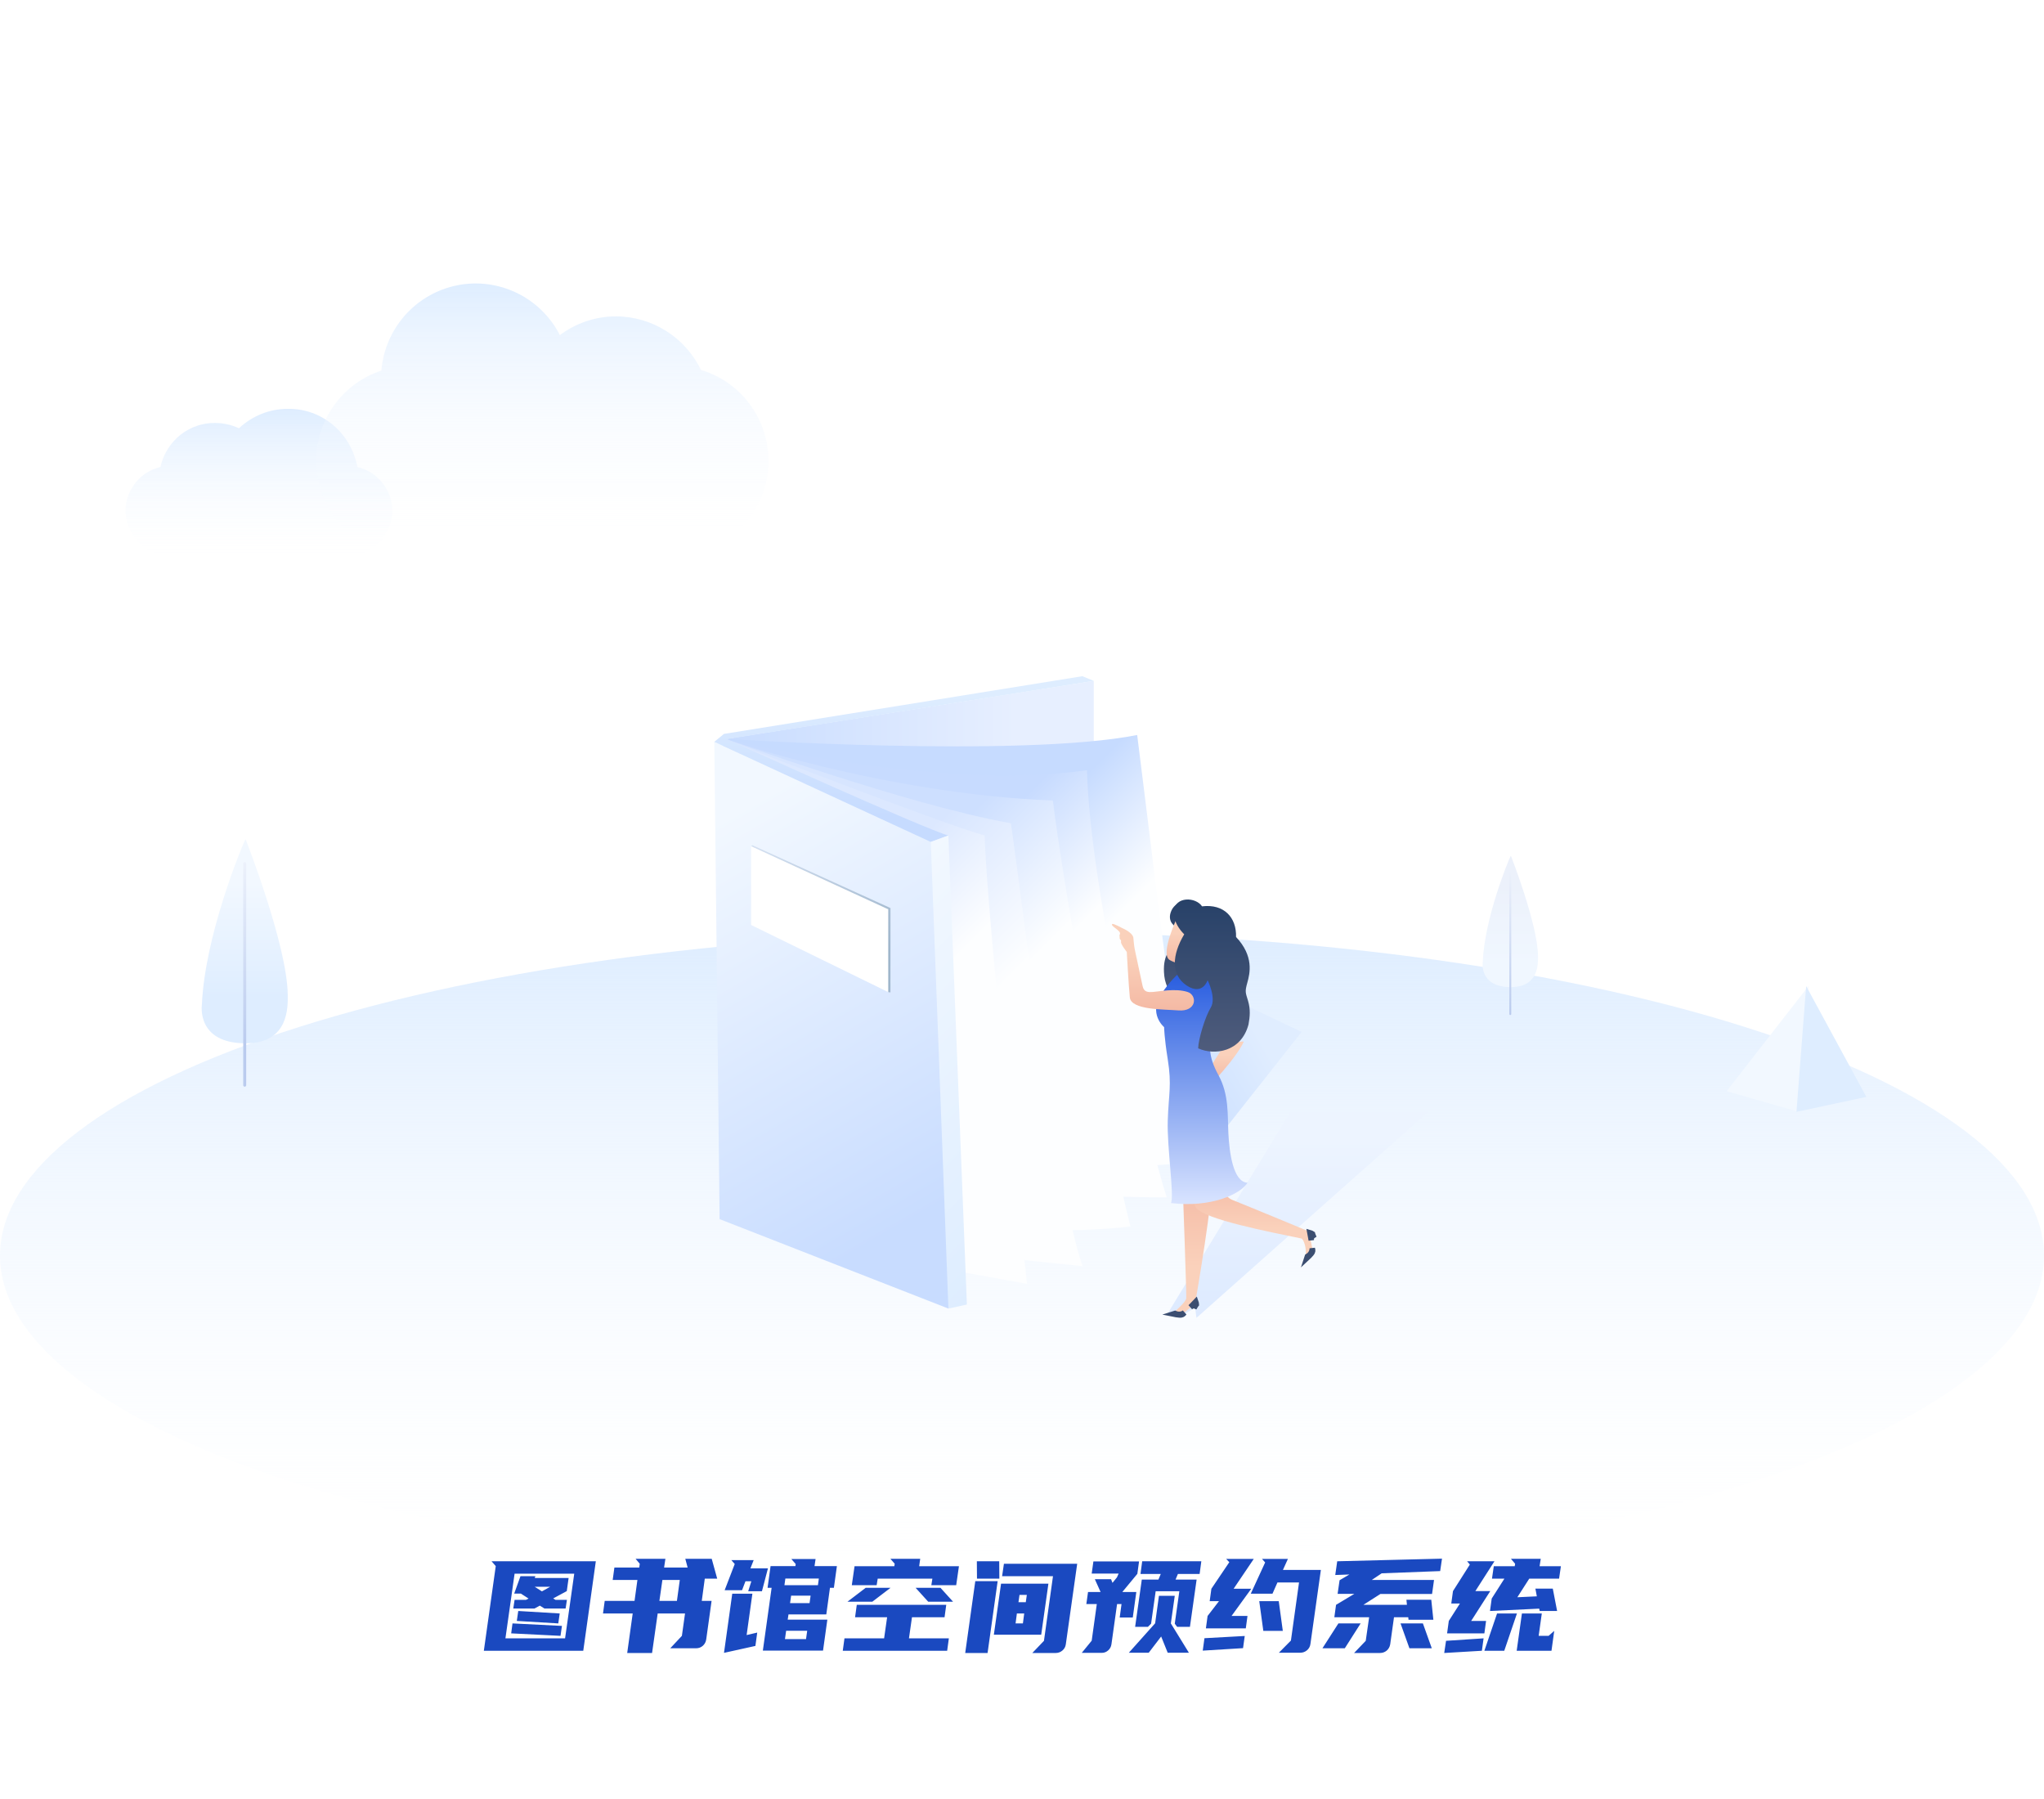 <svg width="375" height="330" viewBox="0 0 375 330" fill="none" xmlns="http://www.w3.org/2000/svg">
<g id="&#229;&#164;&#180;&#233;&#131;&#168;&#232;&#131;&#140;&#230;&#153;&#175;">
<path id="Vector" fill-rule="evenodd" clip-rule="evenodd" d="M0 0H375V330H0V0Z" fill="white"/>
<g id="Group 3314">
<path id="&#232;&#183;&#175;&#229;&#190;&#132;" d="M65.568 85.683C64.413 79.404 59.032 74.892 52.825 75.002C49.503 74.986 46.298 76.255 43.842 78.562C42.468 77.922 40.976 77.592 39.469 77.592C34.689 77.514 30.507 80.88 29.422 85.674C25.749 86.509 23.102 89.812 23 93.683C23.142 98.381 26.926 102.089 31.49 101.998H63.476C68.052 102.108 71.858 98.396 72 93.683C71.895 89.812 69.242 86.512 65.568 85.683Z" fill="url(#paint0_linear_534_204)"/>
<path id="&#232;&#183;&#175;&#229;&#190;&#132;_2" d="M128.63 67.9C125.731 61.884 119.664 58.053 113.003 58.035C109.295 58.041 105.689 59.246 102.716 61.473C99.18 54.553 91.502 50.823 83.901 52.332C76.297 53.845 70.612 60.228 69.971 67.979C61.885 70.639 56.908 78.78 58.205 87.218C59.505 95.657 66.7 101.914 75.207 102H123.589C132.215 102.015 139.548 95.681 140.811 87.12C142.074 78.556 136.89 70.36 128.63 67.866V67.9Z" fill="url(#paint1_linear_534_204)"/>
<path id="&#230;&#164;&#173;&#229;&#156;&#134;&#229;&#189;&#162;" d="M375 230.319C375 246.055 355.247 261.143 320.083 272.269C284.919 283.394 237.228 289.646 187.5 289.646C137.772 289.646 90.081 283.394 54.917 272.269C19.753 261.143 0 246.055 0 230.319C0 214.583 19.753 199.495 54.917 188.37C90.081 177.244 137.772 170.993 187.5 170.993C237.228 170.993 284.919 177.244 320.083 188.37C355.247 199.495 375 214.583 375 230.319Z" fill="url(#paint2_linear_534_204)"/>
<path id="&#232;&#183;&#175;&#229;&#190;&#132;_3" d="M331.787 180.881L330.004 203.952L316.772 200.166L331.787 180.881Z" fill="#F2F8FF"/>
<path id="&#232;&#183;&#175;&#229;&#190;&#132;_4" d="M331.366 180.881L342.407 201.209L329.59 203.952L331.366 180.881Z" fill="#DEEDFF"/>
</g>
<g id="Group">
<g id="Group_2">
<g id="Group_3">
<path id="Vector_2" d="M45.11 154.066C45.11 154.066 45.05 153.911 44.968 154.077C44.233 155.573 37.57 171.778 37.041 184.286C37.041 184.286 35.929 191.472 45.246 191.377C53.023 191.298 52.816 184.673 52.789 182.441C52.685 173.389 45.11 154.066 45.11 154.066Z" fill="url(#paint3_linear_534_204)"/>
<g id="Group_4">
<path id="Vector_3" d="M44.898 199.334C44.748 199.334 44.625 199.211 44.625 199.061V158.423C44.625 158.273 44.748 158.151 44.898 158.151C45.047 158.151 45.17 158.273 45.17 158.423V199.061C45.17 199.214 45.047 199.334 44.898 199.334Z" fill="url(#paint4_linear_534_204)"/>
</g>
</g>
<g id="Group_5">
<path id="Vector_4" d="M277.22 157.042C277.22 157.042 277.182 156.942 277.131 157.051C276.656 158.013 272.367 168.449 272.027 176.502C272.027 176.502 271.31 181.129 277.31 181.069C282.319 181.02 282.185 176.752 282.166 175.316C282.098 169.485 277.22 157.042 277.22 157.042Z" fill="url(#paint5_linear_534_204)"/>
<g id="Group_6">
<path id="Vector_5" d="M277.085 186.192C276.986 186.192 276.91 186.113 276.91 186.017V159.852C276.91 159.754 276.989 159.678 277.085 159.678C277.183 159.678 277.259 159.757 277.259 159.852V186.017C277.259 186.113 277.183 186.192 277.085 186.192Z" fill="url(#paint6_linear_534_204)"/>
</g>
</g>
</g>
<path id="Vector_6" d="M193.185 167.625L238.804 189.291L222.193 210.325L188.25 208.344L193.185 167.625Z" fill="url(#paint7_linear_534_204)"/>
<path id="Vector_7" d="M200.665 124.902V217.756H133.467L133.184 135.543L200.665 124.902Z" fill="url(#paint8_linear_534_204)"/>
<path id="Vector_8" d="M132.627 135.505C132.627 135.505 187.127 139.077 208.633 134.824C213.072 169.908 215.666 195.553 220.508 212.849C204.264 215.579 154.015 214.178 139.892 211.448C136.562 182.876 132.627 135.505 132.627 135.505Z" fill="url(#paint9_linear_534_204)"/>
<path id="Vector_9" d="M132.627 135.399C132.627 135.399 171.069 145.271 199.422 141.282C199.926 163.025 210.723 209.557 214.053 219.642C189.331 219.642 141.508 215.124 141.508 215.124L132.627 135.399Z" fill="url(#paint10_linear_534_204)"/>
<path id="Vector_10" d="M132.627 135.399C132.627 135.399 161.686 145.587 193.166 146.849C194.88 161.134 203.256 209.102 207.393 224.964C187.416 227.555 139.589 222.582 139.589 222.582L132.627 135.399Z" fill="url(#paint11_linear_534_204)"/>
<path id="Vector_11" d="M132.829 135.45C132.829 135.45 166.396 147.653 185.465 151.013C187.989 168.502 193.673 218.274 198.616 232.245C172.178 229.725 147.762 225.523 147.762 225.523L132.829 135.45Z" fill="url(#paint12_linear_534_204)"/>
<path id="Vector_12" d="M132.692 135.505C132.692 135.505 172.883 151.155 180.652 153.256C181.056 168.905 188.421 235.502 188.421 235.502L157.648 229.934L132.692 135.505Z" fill="url(#paint13_linear_534_204)"/>
<path id="Vector_13" d="M131.047 136.085C131.047 136.085 159.212 148.792 173.996 153.256C174.249 168.014 173.998 240.036 173.998 240.036L132.022 223.631L131.047 136.085Z" fill="url(#paint14_linear_534_204)"/>
<path id="Vector_14" d="M198.578 124.038L200.665 124.899L133.319 135.581C133.319 135.581 169.595 152.073 173.993 153.256C172.949 153.64 170.761 154.438 170.761 154.438L131.044 136.083L132.81 134.625L198.578 124.038Z" fill="url(#paint15_linear_534_204)"/>
<path id="Vector_15" d="M170.764 154.438L173.998 240.036L177.388 239.297L173.996 153.256L170.764 154.438Z" fill="url(#paint16_linear_534_204)"/>
<path id="Vector_16" d="M138.999 157.458L137.797 155.22L138.053 155.054L163.371 166.57L163.36 182.048L162.957 181.985L138.999 157.458Z" fill="url(#paint17_linear_534_204)"/>
<path id="Vector_17" d="M137.797 155.22V169.671L162.957 181.985V166.796L137.797 155.22Z" fill="white"/>
<g id="Group 3315">
<path id="Vector_18" d="M214.094 241.159L236.741 203.952H262.018L219.508 241.742L219.258 239.878L216.879 241.279L214.094 241.159Z" fill="url(#paint18_linear_534_204)"/>
<path id="Vector_19" d="M218.716 165.252C218.716 165.252 215.879 164.895 214.914 167.028C213.95 169.162 215.795 170.059 215.795 170.059L214.844 174.217C214.844 174.217 213.179 175.111 213.604 179.021C214.031 182.931 218.244 186.125 218.244 186.125L219.953 168.061L218.716 165.252Z" fill="url(#paint19_linear_534_204)"/>
<path id="Vector_20" d="M216.004 168.219C216.004 168.219 212.75 175.048 214.6 176.105C216.453 177.16 217.366 176.375 217.366 176.375L219.347 170.484L216.004 168.219Z" fill="url(#paint20_linear_534_204)"/>
<path id="Vector_21" d="M217.002 217.969C217.002 217.969 217.702 237.47 217.632 238.162C217.561 238.854 215.495 240.62 215.495 240.62L216.738 241.222L219.261 239.124C219.261 239.124 222.937 218.051 222.171 216.313C221.406 214.574 217.002 217.969 217.002 217.969Z" fill="url(#paint21_linear_534_204)"/>
<path id="Vector_22" d="M225.068 217.484C225.068 217.484 224.016 219.305 226.201 220.155C228.387 221.005 240.121 225.88 240.121 225.88L240.864 229.491C240.864 229.491 239.434 230.772 239.502 230.431C239.788 229.038 239.172 227.27 238.734 227.18C233.18 226.03 220.773 223.659 219.402 221.487C217.541 218.534 221.141 215.582 221.141 215.582L225.068 217.484Z" fill="url(#paint22_linear_534_204)"/>
<path id="Vector_23" d="M228.19 191.044C228.19 191.044 227.523 193.06 222.808 198.23C221.487 196.894 221.517 196.567 221.517 196.567L224.896 191.256L228.19 191.044Z" fill="url(#paint23_linear_534_204)"/>
<path id="Vector_24" d="M222.882 177.332C222.882 177.332 226.158 182.427 222.76 189.526C221.667 191.529 221.648 193.752 223.528 197.191C225.525 200.843 225.188 204.584 225.367 207.98C225.55 211.378 226.218 216.839 228.885 216.958C227.55 219.081 222.152 221.569 214.83 220.681C215.476 219.386 214.078 210.457 214.241 205.563C214.402 200.668 215.002 199.066 214.241 194.319C213.582 190.21 213.576 188.414 213.576 188.414C213.576 188.414 210.584 185.948 213.132 182.226C215.683 178.503 218.879 175.429 222.882 177.332Z" fill="url(#paint24_linear_534_204)"/>
<path id="Vector_25" d="M215.317 167.137C215.317 167.137 215.078 169.2 217.26 171.386C215.012 175.146 214.772 178.828 217.704 180.77C220.637 182.711 221.555 179.8 221.555 179.8C221.555 179.8 223.19 183.076 222.135 184.817C221.078 186.556 219.852 190.64 219.819 192.3C222.751 193.635 227.692 193.028 229.054 187.932C229.327 186.436 229.425 185.147 228.978 183.615C228.531 182.084 228.351 181.991 228.836 180.264C229.321 178.533 230.076 175.394 226.771 171.876C226.874 168.317 224.591 165.769 220.533 166.254C219.408 164.549 215.655 164.347 215.317 167.137Z" fill="url(#paint25_linear_534_204)"/>
<path id="Vector_26" d="M205.864 170.236C205.864 170.236 207.707 170.98 207.925 171.966C207.968 172.168 208.012 173.358 208.213 174.274C208.704 176.503 209.448 180.04 209.628 180.879C209.878 182.065 210.709 182.01 211.53 181.961C212.59 181.899 215.576 181.245 217.849 181.95C219.71 182.536 219.596 185.624 216.168 185.346C213.535 185.13 207.51 185.299 207.281 182.953C207.053 180.607 206.723 174.615 206.723 174.615C206.723 174.615 205.567 173.165 205.666 172.764C205.764 172.361 205.377 172.35 205.415 172.048C205.453 171.745 205.303 171.639 205.456 171.366C205.791 170.759 203.693 169.879 204.039 169.508C204.21 169.32 205.864 170.236 205.864 170.236Z" fill="url(#paint26_linear_534_204)"/>
<path id="Vector_27" d="M219.378 238.771C219.441 238.946 219.482 239.123 219.485 239.279C219.481 239.284 219.477 239.289 219.471 239.296C219.46 239.308 219.443 239.327 219.413 239.363C219.365 239.42 219.316 239.486 219.271 239.565C219.177 239.526 219.07 239.507 218.956 239.515C218.778 239.529 218.626 239.606 218.503 239.695C218.471 239.718 218.437 239.744 218.399 239.774C218.501 239.672 218.602 239.571 218.7 239.472C218.957 239.211 219.205 238.955 219.378 238.771ZM215.526 240.917C215.857 241.063 216.591 241.299 217.302 240.787C217.256 240.836 217.217 240.882 217.185 240.921C217.112 241.011 217.031 241.085 216.921 241.137C216.812 241.188 216.642 241.232 216.368 241.209C216.061 241.182 215.559 241.114 215.124 241.023C215.269 240.973 215.41 240.936 215.526 240.917Z" fill="url(#paint27_linear_534_204)" stroke="#3B4E71"/>
<path id="Vector_28" d="M240.496 227.081C240.433 226.718 240.369 226.369 240.321 226.122C240.499 226.173 240.668 226.242 240.797 226.331C240.798 226.336 240.8 226.342 240.802 226.351C240.805 226.367 240.811 226.391 240.823 226.436C240.841 226.508 240.866 226.585 240.903 226.668C240.816 226.722 240.738 226.798 240.678 226.897C240.586 227.051 240.561 227.221 240.563 227.372C240.564 227.413 240.565 227.459 240.568 227.508C240.544 227.363 240.52 227.219 240.496 227.081ZM239.675 230.89C239.719 230.743 239.771 230.607 239.822 230.503C240.137 230.316 240.755 229.855 240.752 228.979C240.766 229.047 240.78 229.108 240.795 229.159C240.825 229.266 240.839 229.375 240.817 229.494C240.795 229.613 240.731 229.777 240.552 229.986C240.351 230.221 240.003 230.59 239.675 230.89Z" fill="url(#paint28_linear_534_204)" stroke="#3B4E71"/>
</g>
</g>
<path id="&#229;&#155;&#190;&#228;&#185;&#166;&#233;&#166;&#134;&#231;&#169;&#186;&#233;&#151;&#180;&#233;&#162;&#132;&#231;&#186;&#166;&#231;&#179;&#187;&#231;&#187;&#159;" d="M109.312 286.392L107.008 302.808H88.768L90.952 287.28L90.184 286.392H109.312ZM103.672 300.528L105.352 288.672H94.408L92.728 300.528H103.672ZM99.88 295.056L99.04 294.528L98.056 295.056H94.168L94.408 293.472H96.496L96.976 293.232L95.56 292.32H94.336L95.488 289.128H98.224L98.104 289.464H104.32L103.984 291.864L101.488 293.208L101.92 293.472H104.008L103.768 295.056H99.88ZM102.832 300.072L93.784 299.616L94.024 297.792L103.096 298.248L102.832 300.072ZM102.424 297.792L94.816 297.336L95.08 295.512L102.688 295.968L102.424 297.792ZM98.104 291.072L99.424 291.912L100.936 291.072H98.104ZM130.574 285.936L131.582 289.584H129.302L128.75 293.664H130.55L129.566 300.72C129.502 301.184 129.294 301.576 128.942 301.896C128.59 302.2 128.182 302.352 127.718 302.352H122.966L125.102 300.072L125.678 295.968H120.662L119.63 303.216H115.07L116.078 295.968H110.63L110.942 293.664H116.414L116.942 289.824H112.406L112.718 287.544H117.278L117.374 286.848L116.606 285.936H122.078L121.838 287.544H126.158L125.726 285.936H130.574ZM121.526 289.824L120.974 293.664H124.19L124.718 289.824H121.526ZM139.956 302.784L141.564 291.264H140.82L141.372 287.28H145.932L145.98 286.896L145.188 285.984H149.628L149.436 287.28H153.54L152.988 291.264H152.268L151.596 296.136H144.66L144.516 297.096H151.788L150.996 302.784H139.956ZM138.036 292.344L136.98 299.928L138.924 299.472L138.588 301.92L132.828 303.192L134.34 292.344H138.036ZM138.276 286.176L137.676 287.688H140.892L139.788 291.888H137.268L137.844 290.064H136.764L136.14 291.696H132.948L134.796 286.896L134.172 286.176H138.276ZM143.916 290.784H150.06L150.228 289.56H144.084L143.916 290.784ZM147.876 300.672L148.092 299.136H144.228L144.012 300.672H147.876ZM148.524 294.072L148.716 292.704H145.14L144.948 294.072H148.524ZM162.202 300.528L162.754 296.664H156.874L157.186 294.384H173.602L173.29 296.664H167.314L166.762 300.528H174.082L173.77 302.808H154.618L154.93 300.528H162.202ZM171.058 289.584H161.026L160.834 290.784H156.274L156.778 287.304H164.074L164.146 286.848L163.354 285.936H168.826L168.634 287.304H175.93L175.426 290.784H170.866L171.058 289.584ZM163.378 291.264L160.042 293.808H155.482L158.818 291.264H163.378ZM172.546 291.264L174.85 293.808H170.29L167.986 291.264H172.546ZM191.529 300.984L193.185 289.128H183.849L184.185 286.848H197.625L195.537 301.632C195.473 302.096 195.257 302.48 194.889 302.784C194.537 303.072 194.137 303.216 193.689 303.216H189.393L191.529 300.984ZM192.345 290.496L191.025 299.856H182.337L183.657 290.496H192.345ZM183.033 290.04L181.185 303.216H177.081L178.929 290.04H183.033ZM183.321 286.392L183.345 289.584H179.241L179.217 286.392H183.321ZM187.665 297.792L187.905 295.968H186.561L186.321 297.792H187.665ZM186.849 293.904H188.193L188.385 292.56H187.041L186.849 293.904ZM203.839 289.68L204.103 290.352L204.919 289.344L205.231 288.648H200.287L200.599 286.416H208.975L208.663 288.696L205.903 292.032H208.471L207.823 296.712H205.423L205.759 294.24H204.943L203.911 301.608C203.847 302.072 203.639 302.456 203.287 302.76C202.951 303.048 202.567 303.192 202.135 303.192H198.463L200.287 300.96L201.223 294.24H199.303L199.615 292.032H201.919L200.863 289.68H203.839ZM220.399 286.392L220.087 288.72H216.103L215.671 289.752H219.535L218.311 298.416H215.959L215.527 297.84L216.367 291.888H212.023L211.183 297.84L210.607 298.416H208.255L209.479 289.752H212.527L212.959 288.72H209.239L209.551 286.392H220.399ZM215.527 292.728L214.807 297.792L218.119 303.168H214.231L213.031 300.192L210.751 303.168H207.103L211.927 297.768L212.623 292.728H215.527ZM235.373 287.976H242.333L240.413 301.584C240.349 302.048 240.133 302.432 239.765 302.736C239.413 303.024 239.005 303.168 238.541 303.168H234.629L236.837 300.936L238.325 290.28H234.365L233.453 292.344H229.469L232.109 286.608L231.533 285.96H236.285L235.373 287.976ZM222.245 291.432L225.533 286.56L224.957 285.96H230.021L226.325 291.432H229.565L225.941 296.424H228.869L228.557 298.704H221.237L221.549 296.424L223.637 293.712H221.933L222.245 291.432ZM231.773 299.16L231.029 293.712H234.605L235.349 299.16H231.773ZM228.053 302.328L220.661 302.784L220.973 300.504L228.365 300.096L228.053 302.328ZM264.219 288.192L253.491 288.6L251.667 289.824H263.091L262.731 292.392H253.251L250.131 294.384H258.123L258.027 293.448H262.587L262.971 297.12H258.411L258.363 296.664H255.747L255.051 301.632C254.971 302.096 254.755 302.48 254.403 302.784C254.051 303.072 253.643 303.216 253.179 303.216H248.427L250.563 300.984L251.187 296.664H244.803L245.115 294.384L248.475 292.368H245.403L245.763 289.872L247.563 288.816L244.971 288.912L245.331 286.392L264.555 285.912L264.219 288.192ZM262.683 302.352H258.579L256.947 297.792H261.051L262.683 302.352ZM246.723 302.352H242.619L245.547 297.792H249.627L246.723 302.352ZM284.881 291.408L285.673 295.512H282.481L282.385 295.08L273.361 295.512L273.673 293.232L276.001 289.584H273.721L274.057 287.304H277.897L277.969 286.848L277.201 285.936H282.673L282.457 287.304H286.369L286.033 289.584H280.561L278.377 292.992L281.953 292.824L281.689 291.408H284.881ZM266.569 291.864L269.665 286.992L269.161 286.392H274.177L270.673 291.864H273.409L269.905 297.336H272.641L272.329 299.616H265.489L265.801 297.336L267.841 294.144H266.257L266.569 291.864ZM282.865 295.968L282.289 300.072H284.113L285.145 299.16L284.641 302.808H278.257L279.217 295.968H282.865ZM278.305 295.968L275.977 302.808H272.329L274.657 295.968H278.305ZM271.873 302.808L264.961 303.216L265.297 300.984L272.185 300.528L271.873 302.808Z" fill="#1A49C0"/>
</g>
<defs>
<linearGradient id="paint0_linear_534_204" x1="47.483" y1="102.033" x2="47.483" y2="74.984" gradientUnits="userSpaceOnUse">
<stop stop-color="white" stop-opacity="0.1"/>
<stop offset="1" stop-color="#DEEDFF"/>
</linearGradient>
<linearGradient id="paint1_linear_534_204" x1="99.399" y1="102.034" x2="99.399" y2="51.968" gradientUnits="userSpaceOnUse">
<stop stop-color="white" stop-opacity="0.1"/>
<stop offset="0.09" stop-color="white" stop-opacity="0.13"/>
<stop offset="0.23" stop-color="#F7FBFF" stop-opacity="0.21"/>
<stop offset="0.4" stop-color="#F2F8FF" stop-opacity="0.33"/>
<stop offset="0.59" stop-color="#EDF5FF" stop-opacity="0.51"/>
<stop offset="0.79" stop-color="#E7F2FF" stop-opacity="0.74"/>
<stop offset="1" stop-color="#DEEDFF"/>
</linearGradient>
<linearGradient id="paint2_linear_534_204" x1="187.5" y1="289.646" x2="187.5" y2="170.993" gradientUnits="userSpaceOnUse">
<stop stop-color="white" stop-opacity="0.1"/>
<stop offset="1" stop-color="#DEEDFF"/>
</linearGradient>
<linearGradient id="paint3_linear_534_204" x1="44.898" y1="191.38" x2="44.898" y2="154" gradientUnits="userSpaceOnUse">
<stop offset="0.227" stop-color="#DEEDFF"/>
<stop offset="0.789" stop-color="#F2F8FF"/>
</linearGradient>
<linearGradient id="paint4_linear_534_204" x1="44.898" y1="158.151" x2="44.898" y2="199.335" gradientUnits="userSpaceOnUse">
<stop stop-color="#ECF1FB"/>
<stop offset="0.818" stop-color="#BACBEE"/>
</linearGradient>
<linearGradient id="paint5_linear_534_204" x1="277.084" y1="181.069" x2="277.084" y2="157.001" gradientUnits="userSpaceOnUse">
<stop offset="0.173" stop-color="#F0F7FF"/>
<stop offset="0.789" stop-color="#ECF1FB"/>
</linearGradient>
<linearGradient id="paint6_linear_534_204" x1="277.085" y1="159.673" x2="277.085" y2="186.191" gradientUnits="userSpaceOnUse">
<stop stop-color="#ECF1FB"/>
<stop offset="1" stop-color="#BACBEE"/>
</linearGradient>
<linearGradient id="paint7_linear_534_204" x1="184.722" y1="202.233" x2="230.889" y2="175.579" gradientUnits="userSpaceOnUse">
<stop offset="0.34" stop-color="#C0D8FF"/>
<stop offset="0.866" stop-color="#E0EDFF"/>
</linearGradient>
<linearGradient id="paint8_linear_534_204" x1="133.182" y1="171.329" x2="200.666" y2="171.329" gradientUnits="userSpaceOnUse">
<stop offset="0.003" stop-color="#C8DCFF"/>
<stop offset="0.789" stop-color="#E7EFFF"/>
</linearGradient>
<linearGradient id="paint9_linear_534_204" x1="217.241" y1="216.116" x2="134.628" y2="133.502" gradientUnits="userSpaceOnUse">
<stop offset="0.365" stop-color="#FDFEFF"/>
<stop offset="0.557" stop-color="#C6DBFF"/>
</linearGradient>
<linearGradient id="paint10_linear_534_204" x1="212.976" y1="220.716" x2="130.143" y2="137.882" gradientUnits="userSpaceOnUse">
<stop offset="0.397" stop-color="#FDFEFF"/>
<stop offset="0.601" stop-color="#C7DBFF"/>
</linearGradient>
<linearGradient id="paint11_linear_534_204" x1="207.008" y1="225.347" x2="124.843" y2="143.182" gradientUnits="userSpaceOnUse">
<stop offset="0.407" stop-color="#FDFEFF"/>
<stop offset="0.639" stop-color="#CDDFFF"/>
</linearGradient>
<linearGradient id="paint12_linear_534_204" x1="204.602" y1="226.258" x2="123.312" y2="144.968" gradientUnits="userSpaceOnUse">
<stop offset="0.407" stop-color="#FDFEFF"/>
<stop offset="0.665" stop-color="#D7E5FF"/>
</linearGradient>
<linearGradient id="paint13_linear_534_204" x1="200.74" y1="223.185" x2="122.877" y2="145.321" gradientUnits="userSpaceOnUse">
<stop offset="0.467" stop-color="#FDFEFF"/>
<stop offset="0.652" stop-color="#DCE8FF"/>
</linearGradient>
<linearGradient id="paint14_linear_534_204" x1="124.846" y1="139.665" x2="180.596" y2="236.228" gradientUnits="userSpaceOnUse">
<stop offset="0.116" stop-color="#F2F8FF"/>
<stop offset="0.847" stop-color="#C8DCFF"/>
</linearGradient>
<linearGradient id="paint15_linear_534_204" x1="165.856" y1="124.039" x2="165.856" y2="154.439" gradientUnits="userSpaceOnUse">
<stop offset="0.116" stop-color="#DEEDFF"/>
<stop offset="0.847" stop-color="#C6DBFF"/>
</linearGradient>
<linearGradient id="paint16_linear_534_204" x1="197.018" y1="219.669" x2="151.276" y2="173.927" gradientUnits="userSpaceOnUse">
<stop stop-color="#DEEDFF"/>
<stop offset="1" stop-color="#F2F8FF"/>
</linearGradient>
<linearGradient id="paint17_linear_534_204" x1="167.146" y1="178.262" x2="140.95" y2="152.066" gradientUnits="userSpaceOnUse">
<stop offset="0.15" stop-color="#9FB6CC"/>
<stop offset="1" stop-color="#D5E1F2"/>
</linearGradient>
<linearGradient id="paint18_linear_534_204" x1="238.056" y1="241.744" x2="238.056" y2="203.952" gradientUnits="userSpaceOnUse">
<stop stop-color="#DDEAFF"/>
<stop offset="0.866" stop-color="#EDF4FF"/>
</linearGradient>
<linearGradient id="paint19_linear_534_204" x1="-389.286" y1="186.126" x2="-389.286" y2="165.23" gradientUnits="userSpaceOnUse">
<stop stop-color="#4F5C7C"/>
<stop offset="1" stop-color="#274168"/>
</linearGradient>
<linearGradient id="paint20_linear_534_204" x1="-389.346" y1="176.655" x2="-389.346" y2="168.219" gradientUnits="userSpaceOnUse">
<stop stop-color="#F4B9A4"/>
<stop offset="0.652" stop-color="#FAD1BB"/>
</linearGradient>
<linearGradient id="paint21_linear_534_204" x1="-387.15" y1="215.816" x2="-387.15" y2="241.222" gradientUnits="userSpaceOnUse">
<stop stop-color="#F4B9A4"/>
<stop offset="0.652" stop-color="#FAD1BB"/>
</linearGradient>
<linearGradient id="paint22_linear_534_204" x1="-376.167" y1="215.584" x2="-376.167" y2="230.489" gradientUnits="userSpaceOnUse">
<stop stop-color="#F4B9A4"/>
<stop offset="0.652" stop-color="#FAD1BB"/>
</linearGradient>
<linearGradient id="paint23_linear_534_204" x1="-381.179" y1="198.23" x2="-381.179" y2="191.045" gradientUnits="userSpaceOnUse">
<stop stop-color="#F4B9A4"/>
<stop offset="0.652" stop-color="#FAD1BB"/>
</linearGradient>
<linearGradient id="paint24_linear_534_204" x1="-385.536" y1="220.866" x2="-385.536" y2="176.751" gradientUnits="userSpaceOnUse">
<stop stop-color="#D9E4FF"/>
<stop offset="1" stop-color="#2157DE"/>
</linearGradient>
<linearGradient id="paint25_linear_534_204" x1="-383.738" y1="192.905" x2="-383.738" y2="164.999" gradientUnits="userSpaceOnUse">
<stop stop-color="#4F5C7C"/>
<stop offset="1" stop-color="#274168"/>
</linearGradient>
<linearGradient id="paint26_linear_534_204" x1="-394.512" y1="185.364" x2="-394.512" y2="169.481" gradientUnits="userSpaceOnUse">
<stop stop-color="#F4B9A4"/>
<stop offset="0.652" stop-color="#FAD1BB"/>
</linearGradient>
<linearGradient id="paint27_linear_534_204" x1="-388.995" y1="237.932" x2="-388.995" y2="241.744" gradientUnits="userSpaceOnUse">
<stop stop-color="#FFDB80"/>
<stop offset="1" stop-color="#FFBB24"/>
</linearGradient>
<linearGradient id="paint28_linear_534_204" x1="240.879" y1="225.52" x2="240.879" y2="231.806" gradientUnits="userSpaceOnUse">
<stop stop-color="#FFDB80"/>
<stop offset="1" stop-color="#FFBB24"/>
</linearGradient>
</defs>
</svg>
